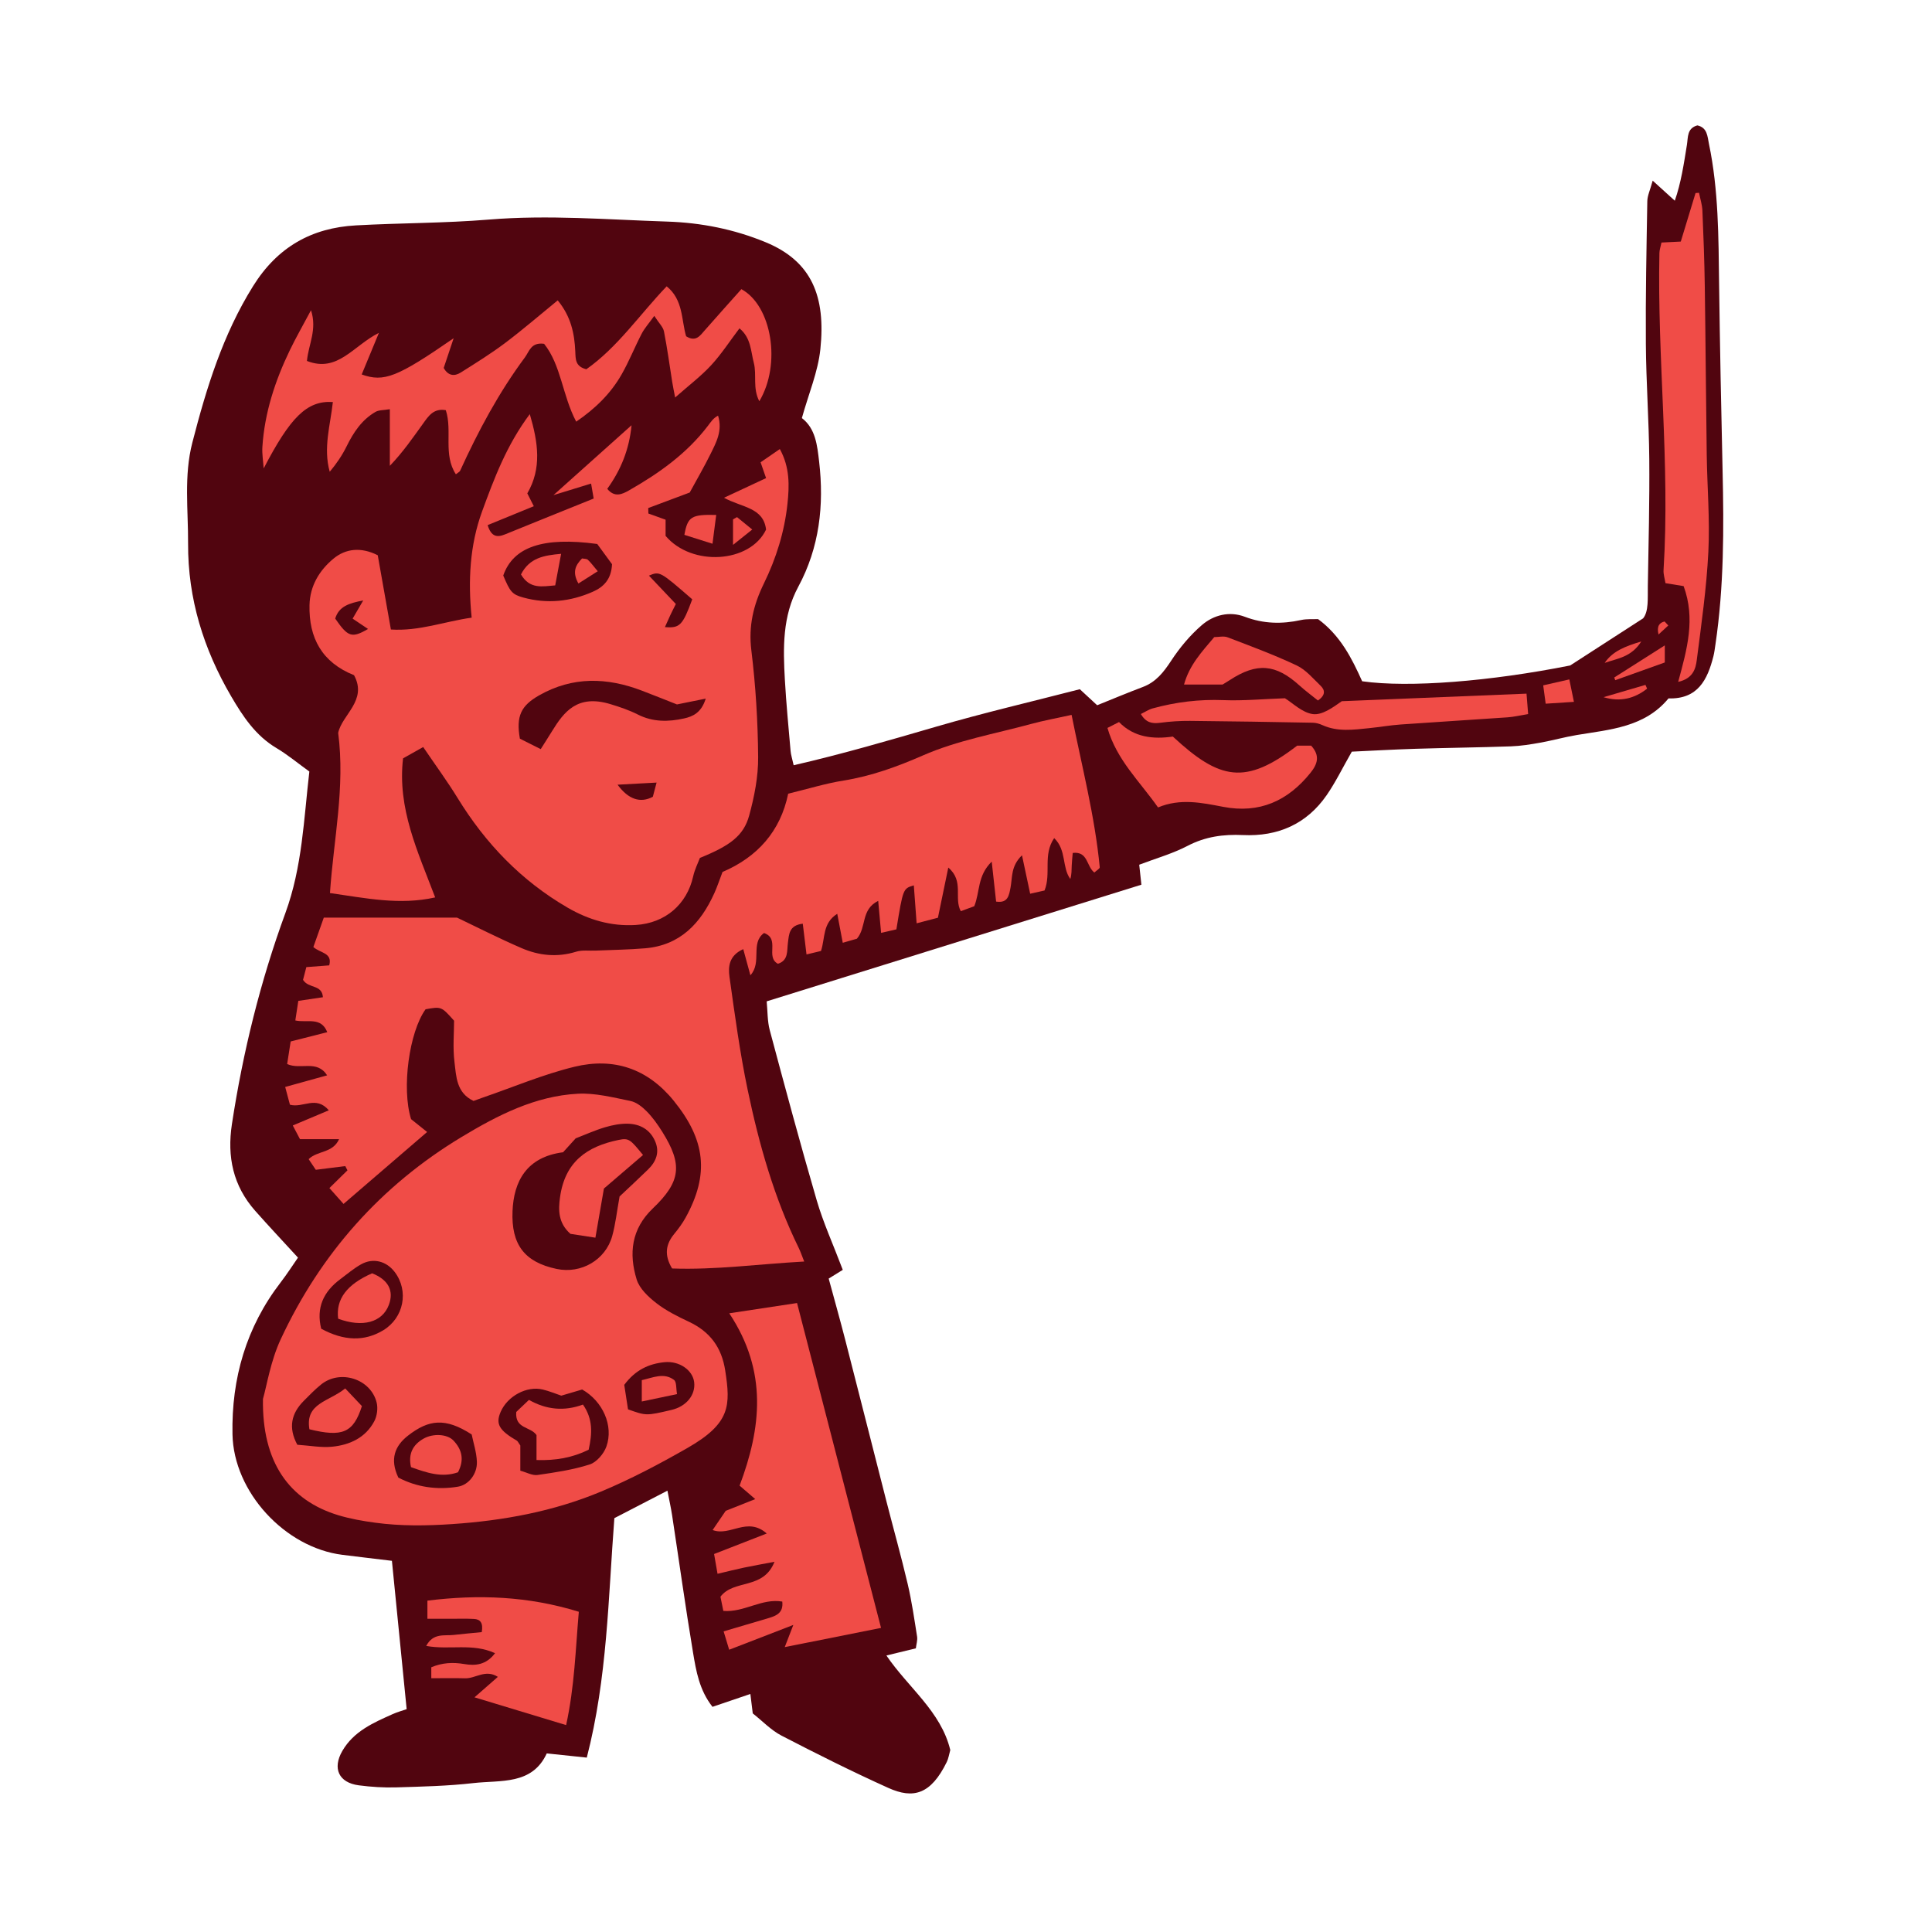<svg version="1.1" id="svg" xmlns="http://www.w3.org/2000/svg" xmlns:xlink="http://www.w3.org/1999/xlink" x="0px" y="0px"
	 width="200px" height="200px" viewBox="0 0 200 200" enable-background="new 0 0 200 200" xml:space="preserve">
<path class="stroke" fill="#51050f"  d="M178.321,48.706c-0.149-6.435-0.274-12.87-0.36-19.305c-0.064-4.857-0.051-9.716-1.049-14.502
	c-0.162-0.773-0.158-1.688-1.2-1.918c-1.086,0.297-0.956,1.223-1.081,2.005c-0.317,1.964-0.607,3.935-1.257,5.792
	c-0.783-0.711-1.387-1.259-2.288-2.077c-0.271,0.994-0.547,1.554-0.557,2.118c-0.084,4.926-0.187,9.854-0.15,14.78
	c0.029,3.973,0.319,7.944,0.353,11.917c0.037,4.379-0.073,8.76-0.15,13.14c-0.022,1.285,0.104,2.625-0.487,3.355
	c-2.617,1.69-4.842,3.128-7.551,4.878c-8.237,1.642-16.682,2.326-21.535,1.635c-1.049-2.336-2.236-4.723-4.564-6.436
	c-0.54,0.024-1.167-0.033-1.754,0.096c-1.982,0.434-3.89,0.399-5.829-0.337c-1.582-0.601-3.216-0.196-4.443,0.859
	c-1.221,1.05-2.294,2.341-3.181,3.692c-0.778,1.187-1.569,2.204-2.932,2.718c-1.596,0.602-3.171,1.264-4.729,1.89
	c-0.615-0.57-1.194-1.105-1.794-1.659c-5.02,1.296-9.951,2.445-14.806,3.859c-4.887,1.424-9.762,2.85-14.818,4.011
	c-0.152-0.689-0.284-1.079-0.318-1.477c-0.214-2.457-0.452-4.913-0.592-7.374c-0.186-3.294-0.26-6.573,1.388-9.626
	c2.191-4.062,2.686-8.447,2.158-12.958c-0.194-1.66-0.362-3.421-1.786-4.502c0.7-2.517,1.668-4.784,1.914-7.126
	c0.571-5.456-0.883-9.104-5.658-11.076c-3.278-1.354-6.701-2.028-10.201-2.141c-6.152-0.199-12.297-0.716-18.472-0.206
	c-4.567,0.377-9.167,0.346-13.746,0.6c-4.605,0.255-8.13,2.249-10.651,6.292c-3.139,5.033-4.831,10.558-6.287,16.204
	c-0.887,3.443-0.421,6.952-0.438,10.44c-0.027,5.711,1.606,10.935,4.46,15.817c1.214,2.077,2.524,4.067,4.684,5.352
	c1.158,0.689,2.205,1.564,3.409,2.433c-0.575,4.91-0.727,9.865-2.479,14.645c-2.595,7.075-4.395,14.38-5.535,21.845
	c-0.519,3.395,0.12,6.4,2.412,8.989c1.401,1.582,2.851,3.123,4.425,4.841c-0.546,0.783-1.129,1.699-1.789,2.556
	c-3.572,4.64-5.101,9.949-4.991,15.725c0.112,5.986,5.437,11.738,11.374,12.485c1.738,0.219,3.479,0.421,5.131,0.62
	c0.515,5.182,1.014,10.199,1.525,15.353c-0.451,0.159-0.969,0.302-1.454,0.519c-2.005,0.898-4.026,1.774-5.206,3.812
	c-1.041,1.802-0.373,3.285,1.707,3.557c1.284,0.168,2.594,0.251,3.888,0.212c2.656-0.079,5.325-0.14,7.961-0.442
	c2.835-0.327,6.091,0.224,7.608-3.074c1.457,0.153,2.718,0.285,4.143,0.435c2.133-8.25,2.218-16.528,2.855-24.789
	c1.784-0.924,3.523-1.824,5.493-2.843c0.189,0.988,0.366,1.766,0.485,2.551c0.721,4.732,1.378,9.475,2.164,14.196
	c0.32,1.921,0.652,3.896,2.016,5.629c1.332-0.452,2.576-0.875,3.92-1.332c0.105,0.847,0.179,1.444,0.249,2.012
	c1.022,0.807,1.899,1.744,2.974,2.3c3.645,1.887,7.32,3.728,11.062,5.415c2.587,1.166,4.399,0.678,6.049-2.688
	c0.177-0.36,0.232-0.779,0.362-1.236c-0.962-3.997-4.343-6.446-6.613-9.785c1.137-0.277,2.054-0.5,3.048-0.742
	c0.051-0.427,0.188-0.836,0.129-1.215c-0.289-1.822-0.552-3.655-0.973-5.449c-0.672-2.862-1.47-5.694-2.198-8.544
	c-1.424-5.566-2.828-11.138-4.26-16.702c-0.557-2.165-1.165-4.317-1.72-6.367c0.717-0.443,1.172-0.726,1.459-0.903
	c-1.027-2.707-2.027-4.9-2.696-7.19c-1.707-5.847-3.288-11.733-4.863-17.618c-0.253-0.946-0.218-1.97-0.319-2.987
	c13.104-4.079,25.927-8.071,38.79-12.076c-0.082-0.757-0.146-1.345-0.224-2.069c1.723-0.656,3.45-1.142,5.011-1.955
	c1.839-0.958,3.708-1.208,5.729-1.115c3.602,0.166,6.593-1.128,8.671-4.141c0.919-1.332,1.632-2.807,2.597-4.493
	c1.992-0.091,4.307-0.225,6.622-0.297c3.282-0.103,6.566-0.137,9.848-0.252c1.021-0.037,2.043-0.203,3.053-0.384
	c1.265-0.227,2.508-0.58,3.773-0.791c3.446-0.572,7.017-0.796,9.487-3.788c3.037,0.091,4.035-1.938,4.647-4.354
	c0.101-0.397,0.148-0.808,0.209-1.214C178.467,60.745,178.461,54.73,178.321,48.706z"/>
<path fill-rule="evenodd" clip-rule="evenodd" fill="#f04c47" class="fill" d="M74.795,90.266c3.604-1.539,5.996-4.201,6.798-8.103
	c2.03-0.491,3.865-1.061,5.742-1.362c2.873-0.461,5.559-1.441,8.196-2.594c3.594-1.573,7.449-2.238,11.2-3.262
	c1.308-0.356,2.646-0.596,4.2-0.94c1.067,5.348,2.406,10.477,2.914,15.769c0.015,0.148-0.327,0.33-0.557,0.548
	c-0.839-0.634-0.634-2.213-2.239-2.028c-0.035,0.43-0.086,0.867-0.104,1.306c-0.017,0.454-0.002,0.908-0.146,1.393
	c-0.888-1.21-0.37-2.983-1.671-4.233c-1.197,1.75-0.286,3.642-0.997,5.423c-0.367,0.083-0.865,0.195-1.489,0.336
	c-0.28-1.318-0.533-2.51-0.846-3.981c-1.168,1.131-0.984,2.284-1.181,3.312c-0.157,0.82-0.261,1.678-1.498,1.481
	c-0.14-1.269-0.276-2.511-0.455-4.137c-1.514,1.486-1.196,3.12-1.808,4.619c-0.346,0.128-0.834,0.308-1.392,0.512
	c-0.746-1.354,0.374-3.101-1.295-4.514c-0.39,1.881-0.723,3.491-1.074,5.193c-0.668,0.174-1.306,0.341-2.204,0.576
	c-0.104-1.407-0.197-2.66-0.291-3.927c-1.113,0.326-1.113,0.326-1.805,4.554c-0.451,0.104-0.953,0.221-1.582,0.366
	c-0.102-1.12-0.189-2.098-0.3-3.316c-1.819,0.901-1.182,2.726-2.205,3.919c-0.302,0.086-0.797,0.229-1.464,0.419
	c-0.197-1.04-0.366-1.926-0.57-3c-1.545,0.975-1.236,2.498-1.683,3.849c-0.429,0.103-0.928,0.223-1.499,0.36
	c-0.138-1.128-0.257-2.112-0.387-3.184c-1.434,0.167-1.421,1.109-1.537,1.968c-0.113,0.836,0.074,1.832-1.037,2.182
	c-1.324-0.719,0.259-2.572-1.436-3.186c-1.447,1.044-0.182,3.032-1.413,4.375c-0.27-0.989-0.486-1.782-0.738-2.705
	c-1.485,0.663-1.571,1.826-1.427,2.86c0.549,3.916,1.075,7.845,1.884,11.712c1.177,5.633,2.739,11.167,5.289,16.37
	c0.178,0.363,0.305,0.751,0.563,1.397c-4.674,0.257-9.18,0.882-13.676,0.719c-0.837-1.392-0.661-2.498,0.215-3.571
	c0.432-0.528,0.847-1.083,1.176-1.679c2.494-4.513,2.068-8.066-1.234-12.127c-2.719-3.342-6.229-4.482-10.254-3.507
	c-3.232,0.783-6.334,2.105-9.492,3.19c-0.32,0.109-0.637,0.229-0.965,0.348c-1.783-0.832-1.791-2.541-1.975-4.038
	c-0.183-1.48-0.04-3.001-0.04-4.266c-1.317-1.475-1.317-1.475-2.95-1.184c-1.698,2.349-2.5,8.188-1.502,11.375
	c0.436,0.349,0.96,0.769,1.661,1.33c-2.882,2.48-5.695,4.901-8.653,7.446c-0.499-0.561-0.98-1.101-1.462-1.641
	c0.694-0.683,1.281-1.26,1.868-1.836c-0.076-0.146-0.151-0.293-0.227-0.439c-0.974,0.122-1.947,0.245-3.052,0.383
	c-0.208-0.309-0.455-0.677-0.739-1.102c0.908-0.9,2.493-0.601,3.15-2.07c-1.376,0-2.568,0-4.047,0
	c-0.165-0.313-0.425-0.807-0.745-1.416c1.319-0.555,2.448-1.03,3.73-1.57c-1.339-1.564-2.673-0.205-4.025-0.579
	c-0.134-0.498-0.282-1.054-0.492-1.837c1.491-0.413,2.837-0.786,4.344-1.204c-1.067-1.655-2.749-0.536-4.14-1.171
	c0.121-0.776,0.241-1.548,0.364-2.335c1.308-0.332,2.483-0.631,3.788-0.962c-0.645-1.637-2.082-0.939-3.307-1.214
	c0.107-0.704,0.205-1.344,0.31-2.027c0.916-0.135,1.702-0.252,2.547-0.377c-0.091-1.35-1.484-0.872-2.058-1.801
	c0.076-0.294,0.203-0.782,0.342-1.317c0.862-0.066,1.601-0.122,2.369-0.181c0.361-1.321-0.937-1.259-1.642-1.899
	c0.325-0.917,0.661-1.862,1.081-3.044c4.531,0,9.027,0,13.792,0c2.013,0.958,4.322,2.141,6.701,3.166
	c1.796,0.773,3.685,0.964,5.626,0.364c0.628-0.194,1.349-0.086,2.027-0.116c1.707-0.075,3.419-0.093,5.119-0.238
	c3.631-0.309,5.748-2.582,7.16-5.7C74.23,91.844,74.441,91.192,74.795,90.266z"/>
<path fill-rule="evenodd" clip-rule="evenodd" fill="#f04c47" class="fill" d="M54.844,42.869c0.87,2.967,1.254,5.601-0.257,8.207
	c0.217,0.428,0.417,0.822,0.673,1.327c-1.643,0.672-3.19,1.307-4.779,1.957c0.367,1.204,0.965,1.299,1.794,0.961
	c3.035-1.236,6.076-2.458,9.182-3.712c-0.085-0.497-0.15-0.874-0.267-1.55c-1.326,0.407-2.522,0.775-3.896,1.197
	c2.741-2.454,5.325-4.767,8.083-7.235c-0.238,2.504-1.102,4.625-2.514,6.584c0.75,0.921,1.531,0.569,2.232,0.171
	c3.111-1.77,6.003-3.818,8.199-6.709c0.287-0.377,0.537-0.783,1.039-1.038c0.489,1.574-0.205,2.8-0.806,4.019
	c-0.632,1.281-1.354,2.517-2.127,3.938c-1.312,0.491-2.805,1.049-4.297,1.608c0.005,0.188,0.011,0.377,0.017,0.565
	c0.564,0.203,1.131,0.407,1.781,0.641c0,0.564,0,1.167,0,1.673c2.705,3.203,8.74,2.831,10.402-0.65
	c-0.277-2.315-2.505-2.272-4.353-3.296c1.537-0.717,2.892-1.349,4.354-2.033c-0.199-0.574-0.366-1.054-0.568-1.637
	c0.604-0.415,1.209-0.832,1.992-1.371c1.047,1.902,0.989,3.799,0.789,5.677c-0.307,2.884-1.166,5.636-2.437,8.234
	c-1.078,2.204-1.612,4.396-1.302,6.919c0.449,3.663,0.675,7.37,0.705,11.06c0.016,2.018-0.392,4.088-0.929,6.048
	c-0.573,2.091-1.968,3.117-5.101,4.388c-0.197,0.528-0.537,1.194-0.695,1.902c-0.646,2.91-2.896,4.851-5.942,5.039
	c-2.544,0.158-4.875-0.528-7.06-1.795c-4.786-2.778-8.487-6.631-11.373-11.328c-1.07-1.743-2.286-3.396-3.576-5.297
	c-0.761,0.428-1.432,0.805-2.083,1.172c-0.604,5.204,1.521,9.634,3.325,14.394c-3.688,0.828-7.178,0.076-10.891-0.451
	c0.371-5.558,1.586-10.938,0.85-16.577c0.388-1.885,3.059-3.363,1.641-5.976c-3.314-1.321-4.691-3.847-4.609-7.272
	c0.048-1.987,1.033-3.587,2.471-4.784c1.275-1.062,2.867-1.231,4.593-0.36c0.435,2.449,0.884,4.989,1.361,7.687
	c2.937,0.191,5.559-0.836,8.362-1.227c-0.391-3.819-0.191-7.52,1.075-10.987C51.151,49.54,52.441,46.081,54.844,42.869z
	 M55.975,77.549c0.422-0.667,0.801-1.254,1.166-1.849c1.255-2.044,2.643-3.836,6.039-2.812c0.971,0.293,1.948,0.623,2.85,1.08
	c1.563,0.793,3.178,0.763,4.793,0.403c0.893-0.199,1.787-0.587,2.233-2.051c-1.122,0.227-1.939,0.393-2.977,0.602
	c-1.088-0.428-2.349-0.937-3.62-1.422c-3.62-1.384-7.175-1.494-10.655,0.486c-1.863,1.061-2.399,2.144-1.986,4.48
	C54.418,76.768,55.078,77.099,55.975,77.549z M61.827,56.313c-5.632-0.766-8.701,0.309-9.731,3.265
	c0.707,1.677,0.908,1.958,2.076,2.279c2.46,0.676,4.868,0.426,7.188-0.596c1.118-0.492,1.926-1.279,1.996-2.857
	C62.913,57.799,62.363,57.046,61.827,56.313z M71.661,62.04c-3.359-2.916-3.359-2.916-4.483-2.452
	c0.953,1.005,1.864,1.966,2.785,2.937c-0.21,0.422-0.396,0.781-0.568,1.147c-0.186,0.395-0.359,0.795-0.562,1.246
	C70.382,65.042,70.667,64.738,71.661,62.04z M38.098,65.11c-0.674-0.452-1.165-0.782-1.595-1.07
	c0.429-0.735,0.691-1.186,1.097-1.881c-1.497,0.283-2.52,0.624-2.899,1.876C36.017,65.941,36.413,66.094,38.098,65.11z
	 M63.931,81.231c1.105,1.516,2.354,1.943,3.65,1.251c0.091-0.345,0.229-0.869,0.389-1.469C66.501,81.092,65.31,81.157,63.931,81.231
	z"/>
<path fill-rule="evenodd" clip-rule="evenodd" fill="#f04c47" class="fill" d="M27.222,144.82c0.392-1.359,0.786-3.921,1.837-6.178
	c4.121-8.848,10.366-15.907,18.748-20.954c3.701-2.229,7.588-4.233,12.014-4.465c1.797-0.094,3.643,0.385,5.436,0.748
	c0.617,0.125,1.229,0.608,1.691,1.078c0.618,0.627,1.144,1.367,1.613,2.118c2.113,3.38,1.938,5.143-0.983,7.931
	c-2.225,2.124-2.495,4.665-1.671,7.352c0.291,0.947,1.213,1.809,2.045,2.455c1.014,0.788,2.203,1.376,3.375,1.928
	c2.164,1.019,3.375,2.642,3.744,5.023c0.568,3.659,0.557,5.486-3.918,8.045c-2.902,1.66-5.884,3.235-8.967,4.52
	c-4.896,2.041-10.076,2.994-15.374,3.352c-2.671,0.18-5.329,0.215-7.979-0.145c-1.281-0.173-2.571-0.399-3.807-0.772
	C29.928,155.312,27.115,151.355,27.222,144.82z M58.289,119.282c-3.786,0.487-5.109,3.022-5.232,6.095
	c-0.139,3.438,1.212,5.274,4.566,5.983c2.523,0.533,5.062-0.92,5.752-3.402c0.344-1.238,0.48-2.534,0.764-4.101
	c0.857-0.81,1.912-1.782,2.938-2.782c0.849-0.828,1.243-1.807,0.727-2.967c-0.527-1.184-1.542-1.741-2.767-1.781
	c-0.797-0.026-1.627,0.136-2.398,0.364c-1.035,0.307-2.027,0.759-3.044,1.15C59.184,118.296,58.771,118.75,58.289,119.282z
	 M53.863,152.245c0.648,0.174,1.246,0.521,1.784,0.444c1.818-0.26,3.659-0.532,5.398-1.089c0.714-0.229,1.458-1.101,1.726-1.846
	c0.775-2.167-0.381-4.709-2.506-5.913c-0.672,0.199-1.388,0.41-2.159,0.637c-0.628-0.211-1.26-0.478-1.919-0.635
	c-1.67-0.399-3.663,0.686-4.367,2.33c-0.529,1.235-0.151,1.894,1.68,2.963c0.104,0.062,0.158,0.212,0.363,0.501
	C53.863,150.33,53.863,151.202,53.863,152.245z M30.777,149.56c1.307,0.087,2.467,0.315,3.595,0.204
	c1.824-0.179,3.46-0.922,4.37-2.629c0.291-0.544,0.397-1.341,0.25-1.939c-0.607-2.46-3.772-3.467-5.751-1.874
	c-0.635,0.512-1.207,1.104-1.784,1.684C30.151,146.312,29.822,147.784,30.777,149.56z M33.252,137.549
	c2.358,1.282,4.482,1.329,6.414,0.165c2.141-1.288,2.687-4.086,1.182-6.052c-0.854-1.114-2.216-1.473-3.452-0.789
	c-0.77,0.425-1.45,1.014-2.161,1.541C33.479,133.715,32.711,135.392,33.252,137.549z M48.828,148.494
	c-2.738-1.771-4.451-1.539-6.581,0.113c-1.38,1.07-1.915,2.454-1.012,4.351c1.857,0.977,3.981,1.31,6.173,0.942
	c1.146-0.192,2.004-1.359,1.959-2.579C49.33,150.33,49.002,149.35,48.828,148.494z M65.012,145.894
	c1.881,0.674,1.881,0.674,4.508,0.059c1.531-0.358,2.503-1.555,2.339-2.879c-0.153-1.238-1.534-2.218-3.085-2.06
	c-1.6,0.164-2.999,0.793-4.152,2.347C64.738,144.122,64.877,145.022,65.012,145.894z"/>
<path fill-rule="evenodd" clip-rule="evenodd" fill="#f04c47" class="fill" d="M75.492,135.952c2.586-0.392,4.723-0.715,7.018-1.063
	c2.925,11.312,5.791,22.399,8.695,33.632c-3.396,0.678-6.582,1.312-9.969,1.988c0.309-0.797,0.534-1.38,0.889-2.296
	c-2.362,0.913-4.414,1.706-6.641,2.567c-0.188-0.619-0.354-1.166-0.575-1.9c1.66-0.49,3.157-0.929,4.653-1.375
	c0.807-0.24,1.553-0.542,1.418-1.711c-2.129-0.363-3.936,1.141-6.1,0.968c-0.111-0.542-0.215-1.051-0.3-1.47
	c1.39-1.838,4.444-0.686,5.595-3.617c-1.344,0.256-2.257,0.415-3.163,0.606c-0.86,0.182-1.712,0.398-2.733,0.638
	c-0.117-0.676-0.217-1.242-0.357-2.048c1.757-0.685,3.42-1.332,5.453-2.124c-2.041-1.785-3.772,0.331-5.604-0.358
	c0.511-0.75,0.993-1.458,1.354-1.988c1.078-0.428,1.924-0.764,3.057-1.214c-0.712-0.612-1.136-0.978-1.619-1.393
	C78.787,147.88,79.513,141.998,75.492,135.952z"/>
<path fill-rule="evenodd" clip-rule="evenodd" fill="#f04c47" class="fill" d="M46.961,35.015c-0.446,1.335-0.742,2.22-1.028,3.075
	c0.451,0.816,1.103,0.891,1.763,0.475c1.555-0.979,3.121-1.951,4.588-3.054c1.842-1.386,3.589-2.899,5.45-4.417
	c1.382,1.676,1.738,3.45,1.82,5.299c0.034,0.782-0.012,1.54,1.142,1.833c3.234-2.27,5.51-5.649,8.317-8.586
	c1.735,1.401,1.51,3.482,2.015,5.172c1.01,0.625,1.441-0.06,1.941-0.63c1.258-1.433,2.533-2.851,3.779-4.25
	c3.16,1.724,4.145,7.771,1.857,11.603c-0.709-1.345-0.246-2.733-0.572-3.979c-0.318-1.213-0.281-2.577-1.483-3.567
	c-1.008,1.331-1.874,2.675-2.942,3.831c-1.055,1.139-2.314,2.088-3.718,3.329c-0.124-0.654-0.225-1.126-0.301-1.602
	c-0.28-1.748-0.512-3.506-0.855-5.241c-0.091-0.461-0.52-0.855-1.003-1.607c-0.576,0.802-1.011,1.28-1.299,1.835
	c-0.725,1.396-1.308,2.869-2.086,4.232c-1.126,1.972-2.714,3.53-4.697,4.883c-1.442-2.729-1.553-5.841-3.324-8.06
	c-1.362-0.181-1.521,0.779-1.989,1.41c-2.705,3.646-4.829,7.619-6.706,11.736c-0.05,0.108-0.201,0.17-0.438,0.361
	c-1.344-2.059-0.339-4.497-1.041-6.635c-1.276-0.223-1.805,0.628-2.353,1.386c-1.063,1.474-2.092,2.973-3.442,4.373
	c0-1.877,0-3.755,0-5.86c-0.641,0.11-1.128,0.074-1.479,0.275c-1.417,0.814-2.278,2.114-2.989,3.556
	c-0.462,0.938-1.053,1.813-1.754,2.646c-0.693-2.478,0.072-4.853,0.324-7.219c-2.701-0.181-4.426,1.617-7.162,6.872
	c-0.049-0.746-0.181-1.496-0.133-2.235c0.23-3.535,1.316-6.84,2.844-10.008c0.617-1.279,1.327-2.514,2.189-4.135
	c0.652,2.021-0.252,3.492-0.422,5.252c3.187,1.26,4.812-1.6,7.451-2.905c-0.694,1.677-1.238,2.99-1.782,4.305
	C39.754,39.592,41.13,39.046,46.961,35.015z"/>
<path fill-rule="evenodd" clip-rule="evenodd" fill="#f04c47" class="fill" d="M173.724,70.589c0.931-3.416,1.804-6.528,0.565-9.913
	c-0.553-0.091-1.176-0.192-1.881-0.308c-0.067-0.442-0.228-0.915-0.197-1.375c0.682-10.944-0.66-21.861-0.43-32.798
	c0.007-0.33,0.127-0.659,0.215-1.088c0.62-0.031,1.208-0.06,1.998-0.099c0.51-1.675,1.019-3.349,1.528-5.023
	c0.12-0.009,0.24-0.018,0.36-0.027c0.121,0.613,0.323,1.224,0.35,1.841c0.113,2.601,0.208,5.204,0.246,7.807
	c0.086,5.822,0.121,11.646,0.202,17.469c0.048,3.351,0.335,6.71,0.168,10.049c-0.187,3.749-0.722,7.483-1.2,11.211
	C175.534,69.224,175.269,70.234,173.724,70.589z"/>
<path fill-rule="evenodd" clip-rule="evenodd" fill="#f04c47" class="fill" d="M59.919,166.85c-0.347,3.992-0.44,7.729-1.314,11.731
	c-3.239-0.982-6.266-1.898-9.485-2.874c0.84-0.736,1.573-1.378,2.418-2.118c-1.279-0.821-2.311,0.18-3.384,0.148
	c-1.144-0.033-2.288-0.007-3.507-0.007c0-0.43,0-0.746,0-1.134c1.132-0.478,2.243-0.534,3.418-0.334
	c1.158,0.197,2.269,0.09,3.182-1.125c-2.344-1.075-4.718-0.308-7.126-0.752c0.729-1.372,1.88-1.026,2.847-1.137
	c0.984-0.112,1.971-0.199,2.903-0.292c0.162-0.94-0.139-1.326-0.793-1.363c-0.817-0.046-1.64-0.016-2.46-0.018
	c-0.74-0.001-1.48,0-2.373,0c0-0.652,0-1.204,0-1.878C49.545,165.041,54.659,165.226,59.919,166.85z"/>
<path fill-rule="evenodd" clip-rule="evenodd" fill="#f04c47" class="fill" d="M134.28,77.192c0.573,0,1.04,0,1.452,0
	c0.939,1.03,0.663,1.897-0.067,2.806c-2.345,2.917-5.281,4.245-9.04,3.526c-2.215-0.423-4.437-0.905-6.745,0.062
	c-1.903-2.706-4.285-4.923-5.237-8.231c0.397-0.202,0.739-0.376,1.196-0.608c1.576,1.613,3.576,1.789,5.574,1.503
	C126.273,80.754,128.924,81.311,134.28,77.192z"/>
<path fill-rule="evenodd" clip-rule="evenodd" fill="#f04c47" class="fill" d="M158.024,71.806c0.062,0.785,0.107,1.363,0.169,2.115
	c-0.811,0.132-1.464,0.291-2.126,0.337c-3.685,0.259-7.371,0.478-11.056,0.74c-1.091,0.078-2.174,0.268-3.264,0.379
	c-1.634,0.167-3.273,0.403-4.856-0.315c-0.306-0.139-0.658-0.24-0.991-0.246c-4.236-0.079-8.474-0.152-12.711-0.19
	c-1.025-0.009-2.059,0.06-3.075,0.194c-0.819,0.108-1.476,0.016-2.013-0.906c0.445-0.215,0.82-0.471,1.235-0.585
	c2.393-0.655,4.815-0.952,7.315-0.852c2.039,0.082,4.09-0.114,6.364-0.194c0.794,0.484,1.776,1.483,2.878,1.638
	c0.969,0.136,2.069-0.674,3.01-1.333C145.18,72.331,151.455,72.075,158.024,71.806z"/>
<path fill-rule="evenodd" clip-rule="evenodd" fill="#f04c47" class="fill" d="M126.563,70.862c-1.242,0-2.53,0-3.992,0
	c0.55-2.01,1.837-3.384,3.127-4.91c0.456,0,0.975-0.134,1.382,0.022c2.406,0.919,4.829,1.815,7.153,2.913
	c0.949,0.447,1.695,1.352,2.478,2.106c0.434,0.419,0.559,0.946-0.279,1.522c-0.607-0.491-1.3-0.999-1.932-1.571
	c-2.446-2.21-4.391-2.368-7.182-0.549C127.091,70.544,126.856,70.682,126.563,70.862z"/>
<path fill-rule="evenodd" clip-rule="evenodd" fill="#f04c47" class="fill" d="M73.757,56.288c-1.099-0.347-2.019-0.637-2.909-0.919
	c0.338-1.891,0.729-2.125,3.293-2.061C74.024,54.215,73.909,55.106,73.757,56.288z"/>
<path fill-rule="evenodd" clip-rule="evenodd" fill="#f04c47" class="fill" d="M160.008,72.846c-0.1-0.731-0.167-1.237-0.256-1.898
	c0.926-0.211,1.745-0.397,2.703-0.616c0.171,0.833,0.301,1.467,0.477,2.324C161.963,72.719,161.117,72.774,160.008,72.846z"/>
<path fill-rule="evenodd" clip-rule="evenodd" fill="#f04c47" class="fill" d="M172.338,66.81c0,0.706,0,1.211,0,1.768
	c-1.764,0.631-3.446,1.232-5.129,1.835c-0.035-0.093-0.07-0.186-0.104-0.278C168.798,69.059,170.492,67.983,172.338,66.81z"/>
<path fill-rule="evenodd" clip-rule="evenodd" fill="#f04c47" class="fill" d="M170.508,71.289c-1.297,1.019-2.771,1.407-4.507,0.883
	c1.444-0.425,2.89-0.849,4.335-1.273C170.393,71.028,170.45,71.158,170.508,71.289z"/>
<path fill-rule="evenodd" clip-rule="evenodd" fill="#f04c47" class="fill" d="M75.883,56.404c0-1.208,0-1.924,0-2.641
	c0.138-0.077,0.275-0.154,0.414-0.231c0.443,0.361,0.887,0.724,1.575,1.285C77.158,55.386,76.697,55.754,75.883,56.404z"/>
<path fill-rule="evenodd" clip-rule="evenodd" fill="#f04c47" class="fill" d="M166.114,68.623c0.839-1.225,2.106-1.706,3.792-2.221
	C168.875,68.043,167.413,68.163,166.114,68.623z"/>
<path fill-rule="evenodd" clip-rule="evenodd" fill="#f04c47" class="fill" d="M172.7,64.75c-0.337,0.311-0.675,0.622-1.012,0.934
	c-0.207-0.901,0.118-1.228,0.63-1.348C172.445,64.473,172.572,64.611,172.7,64.75z"/>
<path fill-rule="evenodd" clip-rule="evenodd" fill="#f04c47" class="fill" d="M53.932,59.466c0.887-1.735,2.373-1.973,4.155-2.136
	c-0.217,1.158-0.407,2.176-0.612,3.268C56.133,60.709,54.847,61.019,53.932,59.466z"/>
<path fill-rule="evenodd" clip-rule="evenodd" fill="#f04c47" class="fill" d="M61.879,59.134c-0.811,0.514-1.375,0.873-2.001,1.27
	c-0.668-1.188-0.302-1.899,0.377-2.596c0.229,0.047,0.472,0.026,0.595,0.137C61.135,58.202,61.361,58.522,61.879,59.134z"/>
<path fill-rule="evenodd" clip-rule="evenodd" fill="#f04c47" class="fill" d="M66.566,119.565c-1.49,1.279-2.929,2.513-4.049,3.474
	c-0.334,1.928-0.587,3.391-0.881,5.086c-1.062-0.163-1.904-0.293-2.585-0.397c-1.289-1.139-1.251-2.505-1.081-3.76
	c0.503-3.709,2.804-5.297,6.078-5.964C65.105,117.788,65.244,117.953,66.566,119.565z"/>
<path fill-rule="evenodd" clip-rule="evenodd" fill="#f04c47" class="fill" d="M53.443,146.164c0.395-0.375,0.831-0.79,1.314-1.248
	c1.805,1.022,3.649,1.202,5.589,0.485c1.042,1.488,0.969,2.993,0.591,4.673c-1.67,0.827-3.429,1.135-5.397,1.068
	c0-0.968,0-1.827,0-2.583C54.906,147.648,53.297,147.94,53.443,146.164z"/>
<path fill-rule="evenodd" clip-rule="evenodd" fill="#f04c47" class="fill" d="M35.736,143.73c0.698,0.739,1.26,1.332,1.729,1.829
	c-0.887,2.771-2.021,3.237-5.435,2.399C31.569,145.243,34.05,145.105,35.736,143.73z"/>
<path fill-rule="evenodd" clip-rule="evenodd" fill="#f04c47" class="fill" d="M35.006,136.512c-0.253-2.02,0.895-3.553,3.516-4.701
	c1.679,0.667,2.283,1.812,1.729,3.278C39.565,136.897,37.532,137.449,35.006,136.512z"/>
<path fill-rule="evenodd" clip-rule="evenodd" fill="#f04c47" class="fill" d="M47.411,152.41c-1.668,0.59-3.239,0.048-4.866-0.533
	c-0.304-1.382,0.195-2.329,1.316-2.957c0.977-0.548,2.431-0.479,3.081,0.205C47.798,150.026,48.102,151.089,47.411,152.41z"/>
<path fill-rule="evenodd" clip-rule="evenodd" fill="#f04c47" class="fill" d="M66.438,145.082c0-1,0-1.57,0-2.208
	c1.182-0.269,2.294-0.81,3.337-0.024c0.278,0.21,0.203,0.892,0.311,1.467C68.789,144.588,67.77,144.802,66.438,145.082z"/>
</svg>
